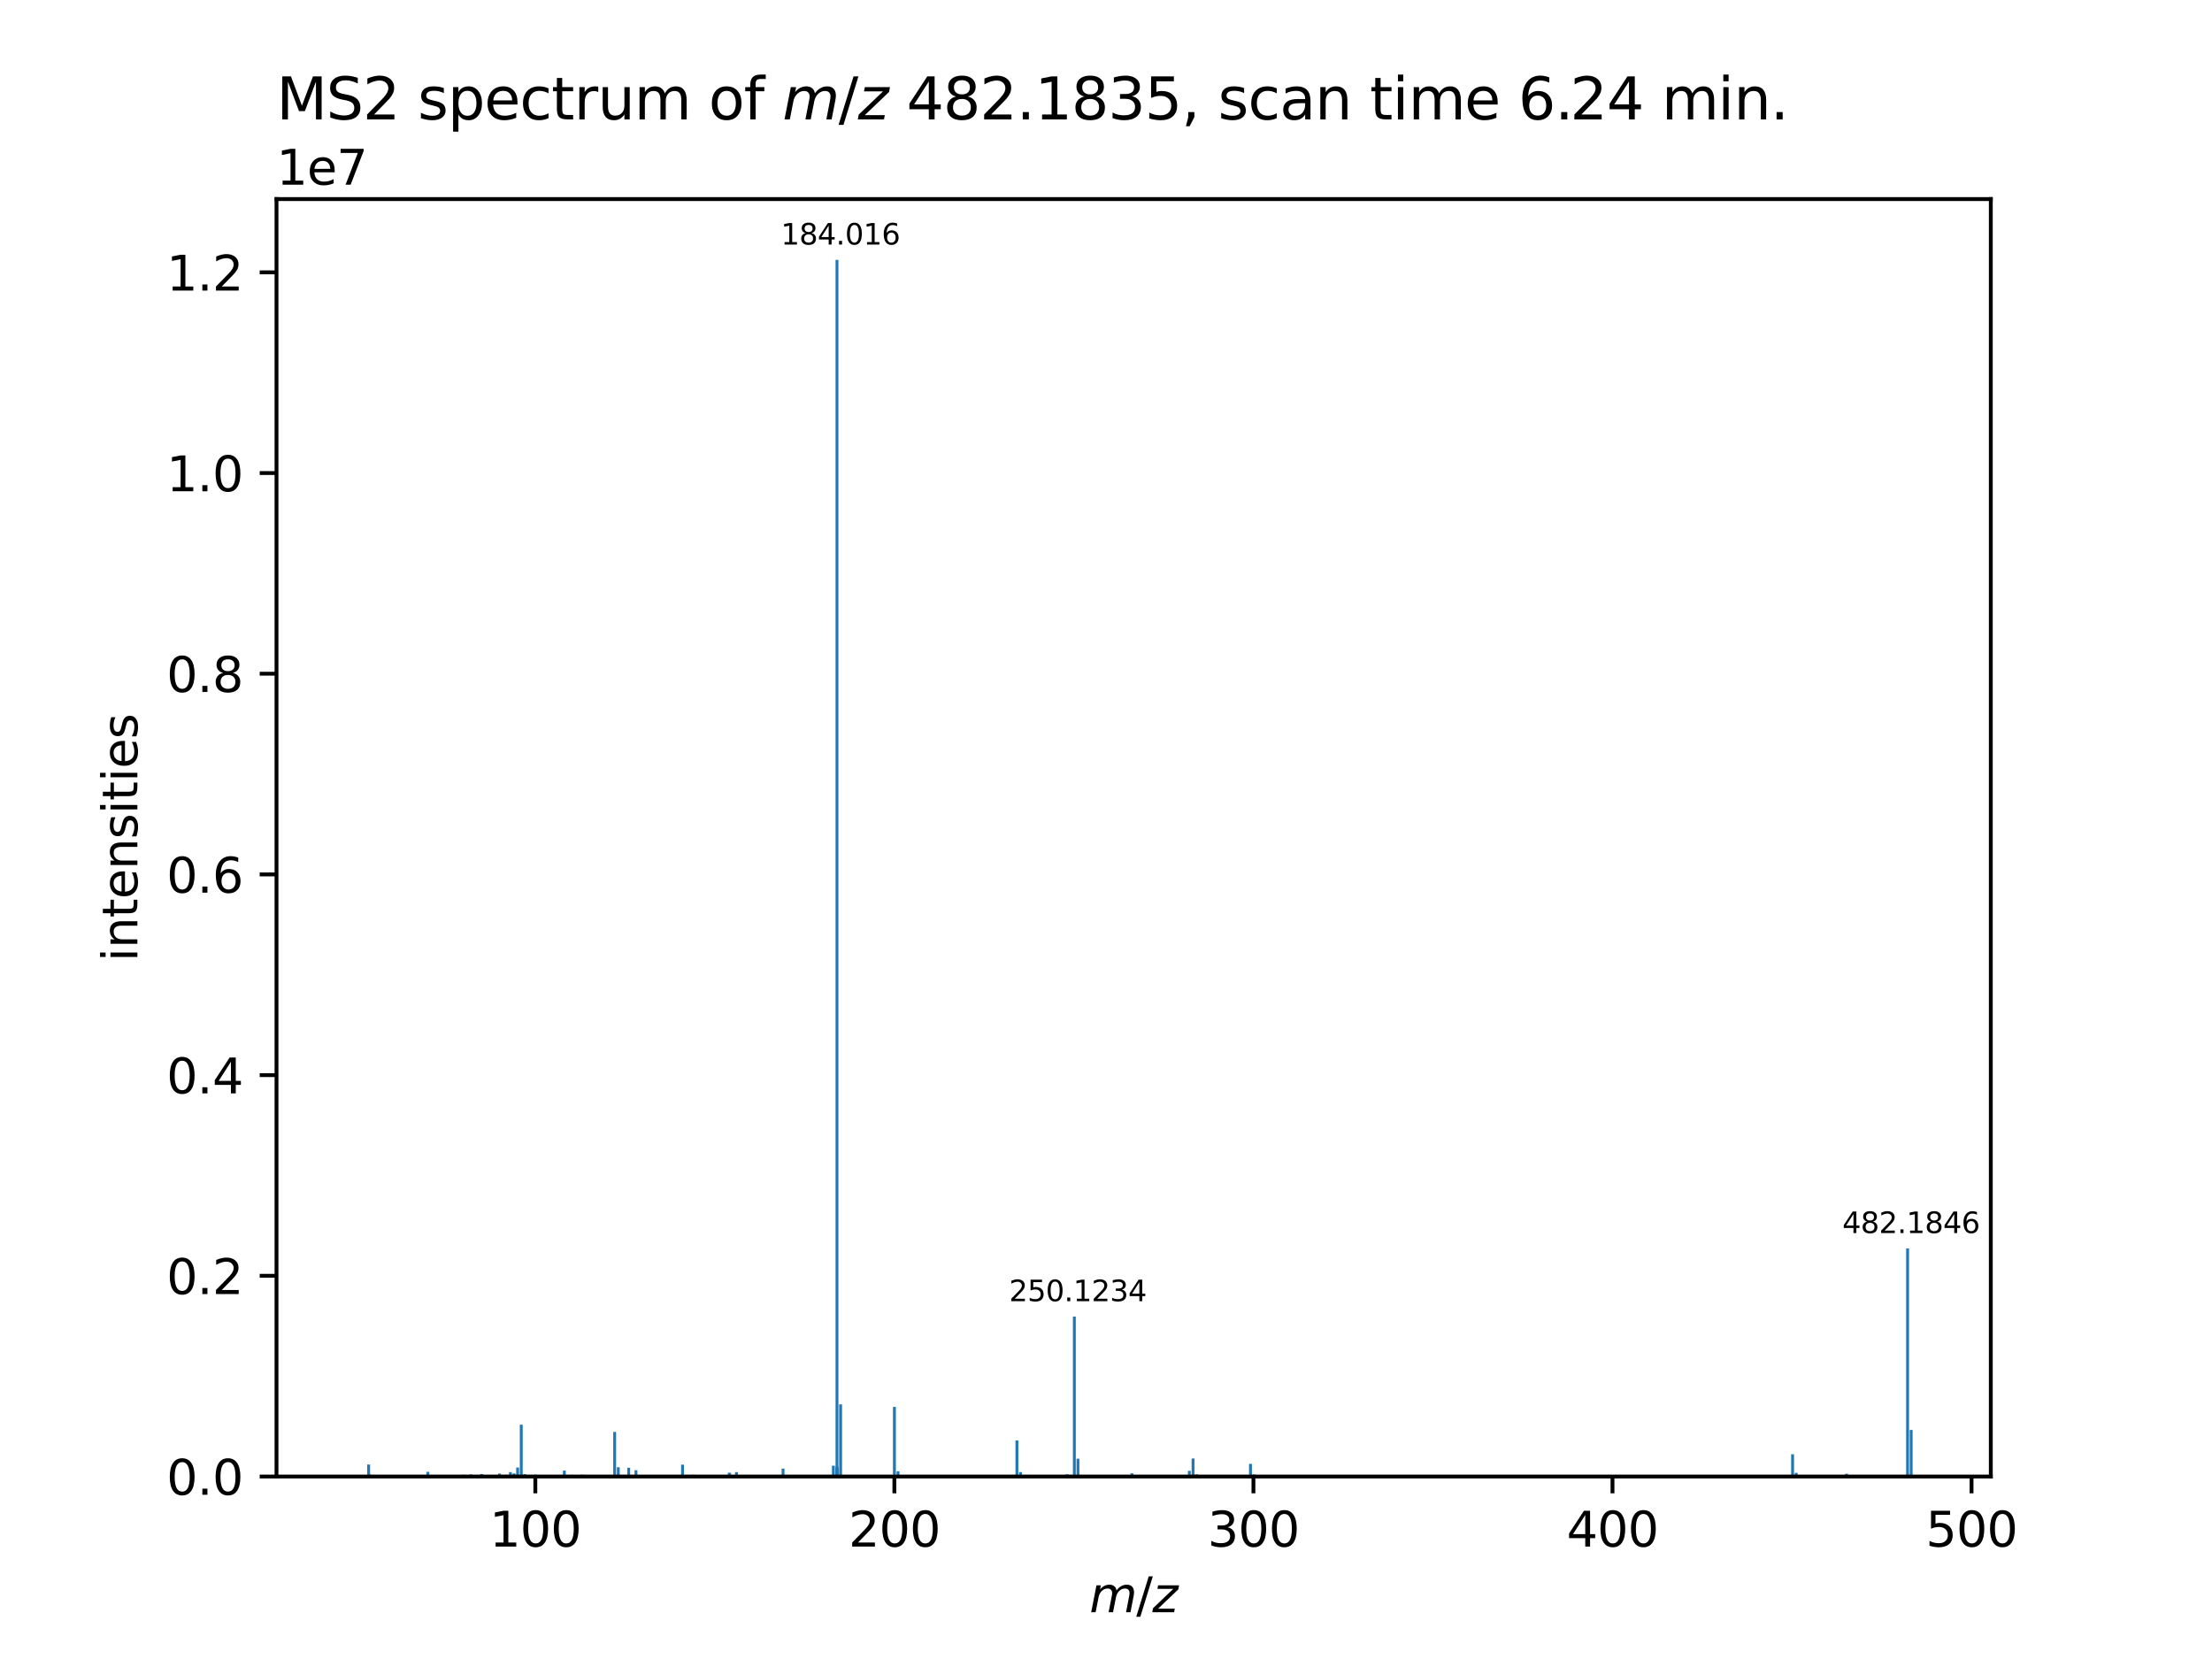 <?xml version="1.0" encoding="utf-8" standalone="no"?>
<!DOCTYPE svg PUBLIC "-//W3C//DTD SVG 1.1//EN"
  "http://www.w3.org/Graphics/SVG/1.1/DTD/svg11.dtd">
<svg xmlns:xlink="http://www.w3.org/1999/xlink" width="460.8pt" height="345.6pt" viewBox="0 0 460.8 345.6" xmlns="http://www.w3.org/2000/svg" version="1.1">
 <defs>
  <style type="text/css">*{stroke-linejoin: round; stroke-linecap: butt}</style>
 </defs>
 <g id="figure_1">
  <g id="patch_1">
   <path d="M 0 345.6 
L 460.8 345.6 
L 460.8 0 
L 0 0 
z
" style="fill: #ffffff"/>
  </g>
  <g id="axes_1">
   <g id="patch_2">
    <path d="M 57.6 307.584 
L 414.72 307.584 
L 414.72 41.472 
L 57.6 41.472 
z
" style="fill: #ffffff"/>
   </g>
   <g id="patch_3">
    <path d="M 73.833 307.584 
L 74.431 307.584 
L 74.431 307.396 
L 73.833 307.396 
z
" clip-path="url(#p5f72dbad45)" style="fill: #1f77b4"/>
   </g>
   <g id="patch_4">
    <path d="M 75.377 307.584 
L 75.975 307.584 
L 75.975 307.471 
L 75.377 307.471 
z
" clip-path="url(#p5f72dbad45)" style="fill: #1f77b4"/>
   </g>
   <g id="patch_5">
    <path d="M 76.492 307.584 
L 77.091 307.584 
L 77.091 307.403 
L 76.492 307.403 
z
" clip-path="url(#p5f72dbad45)" style="fill: #1f77b4"/>
   </g>
   <g id="patch_6">
    <path d="M 76.494 307.584 
L 77.093 307.584 
L 77.093 305.092 
L 76.494 305.092 
z
" clip-path="url(#p5f72dbad45)" style="fill: #1f77b4"/>
   </g>
   <g id="patch_7">
    <path d="M 76.578 307.584 
L 77.176 307.584 
L 77.176 307.071 
L 76.578 307.071 
z
" clip-path="url(#p5f72dbad45)" style="fill: #1f77b4"/>
   </g>
   <g id="patch_8">
    <path d="M 82.588 307.584 
L 83.187 307.584 
L 83.187 307.484 
L 82.588 307.484 
z
" clip-path="url(#p5f72dbad45)" style="fill: #1f77b4"/>
   </g>
   <g id="patch_9">
    <path d="M 84.576 307.584 
L 85.174 307.584 
L 85.174 307.482 
L 84.576 307.482 
z
" clip-path="url(#p5f72dbad45)" style="fill: #1f77b4"/>
   </g>
   <g id="patch_10">
    <path d="M 85.372 307.584 
L 85.97 307.584 
L 85.97 307.476 
L 85.372 307.476 
z
" clip-path="url(#p5f72dbad45)" style="fill: #1f77b4"/>
   </g>
   <g id="patch_11">
    <path d="M 86.577 307.584 
L 87.175 307.584 
L 87.175 307.441 
L 86.577 307.441 
z
" clip-path="url(#p5f72dbad45)" style="fill: #1f77b4"/>
   </g>
   <g id="patch_12">
    <path d="M 88.084 307.584 
L 88.683 307.584 
L 88.683 307.467 
L 88.084 307.467 
z
" clip-path="url(#p5f72dbad45)" style="fill: #1f77b4"/>
   </g>
   <g id="patch_13">
    <path d="M 88.829 307.584 
L 89.427 307.584 
L 89.427 306.611 
L 88.829 306.611 
z
" clip-path="url(#p5f72dbad45)" style="fill: #1f77b4"/>
   </g>
   <g id="patch_14">
    <path d="M 90.53 307.584 
L 91.129 307.584 
L 91.129 307.476 
L 90.53 307.476 
z
" clip-path="url(#p5f72dbad45)" style="fill: #1f77b4"/>
   </g>
   <g id="patch_15">
    <path d="M 91.391 307.584 
L 91.989 307.584 
L 91.989 307.476 
L 91.391 307.476 
z
" clip-path="url(#p5f72dbad45)" style="fill: #1f77b4"/>
   </g>
   <g id="patch_16">
    <path d="M 94.789 307.584 
L 95.388 307.584 
L 95.388 307.354 
L 94.789 307.354 
z
" clip-path="url(#p5f72dbad45)" style="fill: #1f77b4"/>
   </g>
   <g id="patch_17">
    <path d="M 96.297 307.584 
L 96.895 307.584 
L 96.895 307.219 
L 96.297 307.219 
z
" clip-path="url(#p5f72dbad45)" style="fill: #1f77b4"/>
   </g>
   <g id="patch_18">
    <path d="M 97.804 307.584 
L 98.403 307.584 
L 98.403 307.154 
L 97.804 307.154 
z
" clip-path="url(#p5f72dbad45)" style="fill: #1f77b4"/>
   </g>
   <g id="patch_19">
    <path d="M 100.048 307.584 
L 100.646 307.584 
L 100.646 307.065 
L 100.048 307.065 
z
" clip-path="url(#p5f72dbad45)" style="fill: #1f77b4"/>
   </g>
   <g id="patch_20">
    <path d="M 103.765 307.584 
L 104.363 307.584 
L 104.363 306.967 
L 103.765 306.967 
z
" clip-path="url(#p5f72dbad45)" style="fill: #1f77b4"/>
   </g>
   <g id="patch_21">
    <path d="M 105.272 307.584 
L 105.871 307.584 
L 105.871 307.235 
L 105.272 307.235 
z
" clip-path="url(#p5f72dbad45)" style="fill: #1f77b4"/>
   </g>
   <g id="patch_22">
    <path d="M 106.026 307.584 
L 106.624 307.584 
L 106.624 306.674 
L 106.026 306.674 
z
" clip-path="url(#p5f72dbad45)" style="fill: #1f77b4"/>
   </g>
   <g id="patch_23">
    <path d="M 106.776 307.584 
L 107.374 307.584 
L 107.374 307.478 
L 106.776 307.478 
z
" clip-path="url(#p5f72dbad45)" style="fill: #1f77b4"/>
   </g>
   <g id="patch_24">
    <path d="M 106.78 307.584 
L 107.378 307.584 
L 107.378 306.941 
L 106.78 306.941 
z
" clip-path="url(#p5f72dbad45)" style="fill: #1f77b4"/>
   </g>
   <g id="patch_25">
    <path d="M 107.53 307.584 
L 108.128 307.584 
L 108.128 307.419 
L 107.53 307.419 
z
" clip-path="url(#p5f72dbad45)" style="fill: #1f77b4"/>
   </g>
   <g id="patch_26">
    <path d="M 107.534 307.584 
L 108.132 307.584 
L 108.132 305.719 
L 107.534 305.719 
z
" clip-path="url(#p5f72dbad45)" style="fill: #1f77b4"/>
   </g>
   <g id="patch_27">
    <path d="M 108.288 307.584 
L 108.886 307.584 
L 108.886 296.79 
L 108.288 296.79 
z
" clip-path="url(#p5f72dbad45)" style="fill: #1f77b4"/>
   </g>
   <g id="patch_28">
    <path d="M 109.038 307.584 
L 109.636 307.584 
L 109.636 307.105 
L 109.038 307.105 
z
" clip-path="url(#p5f72dbad45)" style="fill: #1f77b4"/>
   </g>
   <g id="patch_29">
    <path d="M 111.276 307.584 
L 111.874 307.584 
L 111.874 307.207 
L 111.276 307.207 
z
" clip-path="url(#p5f72dbad45)" style="fill: #1f77b4"/>
   </g>
   <g id="patch_30">
    <path d="M 116.509 307.584 
L 117.108 307.584 
L 117.108 307.394 
L 116.509 307.394 
z
" clip-path="url(#p5f72dbad45)" style="fill: #1f77b4"/>
   </g>
   <g id="patch_31">
    <path d="M 117.236 307.584 
L 117.834 307.584 
L 117.834 307.4 
L 117.236 307.4 
z
" clip-path="url(#p5f72dbad45)" style="fill: #1f77b4"/>
   </g>
   <g id="patch_32">
    <path d="M 117.263 307.584 
L 117.862 307.584 
L 117.862 306.354 
L 117.263 306.354 
z
" clip-path="url(#p5f72dbad45)" style="fill: #1f77b4"/>
   </g>
   <g id="patch_33">
    <path d="M 118.771 307.584 
L 119.369 307.584 
L 119.369 307.243 
L 118.771 307.243 
z
" clip-path="url(#p5f72dbad45)" style="fill: #1f77b4"/>
   </g>
   <g id="patch_34">
    <path d="M 120.251 307.584 
L 120.849 307.584 
L 120.849 307.324 
L 120.251 307.324 
z
" clip-path="url(#p5f72dbad45)" style="fill: #1f77b4"/>
   </g>
   <g id="patch_35">
    <path d="M 120.945 307.584 
L 121.543 307.584 
L 121.543 307.207 
L 120.945 307.207 
z
" clip-path="url(#p5f72dbad45)" style="fill: #1f77b4"/>
   </g>
   <g id="patch_36">
    <path d="M 121.631 307.584 
L 122.23 307.584 
L 122.23 307.473 
L 121.631 307.473 
z
" clip-path="url(#p5f72dbad45)" style="fill: #1f77b4"/>
   </g>
   <g id="patch_37">
    <path d="M 126.211 307.584 
L 126.81 307.584 
L 126.81 307.34 
L 126.211 307.34 
z
" clip-path="url(#p5f72dbad45)" style="fill: #1f77b4"/>
   </g>
   <g id="patch_38">
    <path d="M 126.239 307.584 
L 126.837 307.584 
L 126.837 307.341 
L 126.239 307.341 
z
" clip-path="url(#p5f72dbad45)" style="fill: #1f77b4"/>
   </g>
   <g id="patch_39">
    <path d="M 127.746 307.584 
L 128.345 307.584 
L 128.345 298.297 
L 127.746 298.297 
z
" clip-path="url(#p5f72dbad45)" style="fill: #1f77b4"/>
   </g>
   <g id="patch_40">
    <path d="M 127.752 307.584 
L 128.35 307.584 
L 128.35 307.435 
L 127.752 307.435 
z
" clip-path="url(#p5f72dbad45)" style="fill: #1f77b4"/>
   </g>
   <g id="patch_41">
    <path d="M 127.753 307.584 
L 128.352 307.584 
L 128.352 307.434 
L 127.753 307.434 
z
" clip-path="url(#p5f72dbad45)" style="fill: #1f77b4"/>
   </g>
   <g id="patch_42">
    <path d="M 128.501 307.584 
L 129.099 307.584 
L 129.099 305.657 
L 128.501 305.657 
z
" clip-path="url(#p5f72dbad45)" style="fill: #1f77b4"/>
   </g>
   <g id="patch_43">
    <path d="M 130.674 307.584 
L 131.272 307.584 
L 131.272 305.761 
L 130.674 305.761 
z
" clip-path="url(#p5f72dbad45)" style="fill: #1f77b4"/>
   </g>
   <g id="patch_44">
    <path d="M 132.182 307.584 
L 132.78 307.584 
L 132.78 306.276 
L 132.182 306.276 
z
" clip-path="url(#p5f72dbad45)" style="fill: #1f77b4"/>
   </g>
   <g id="patch_45">
    <path d="M 132.242 307.584 
L 132.84 307.584 
L 132.84 307.172 
L 132.242 307.172 
z
" clip-path="url(#p5f72dbad45)" style="fill: #1f77b4"/>
   </g>
   <g id="patch_46">
    <path d="M 141.884 307.584 
L 142.482 307.584 
L 142.482 305.112 
L 141.884 305.112 
z
" clip-path="url(#p5f72dbad45)" style="fill: #1f77b4"/>
   </g>
   <g id="patch_47">
    <path d="M 144.145 307.584 
L 144.744 307.584 
L 144.744 307.228 
L 144.145 307.228 
z
" clip-path="url(#p5f72dbad45)" style="fill: #1f77b4"/>
   </g>
   <g id="patch_48">
    <path d="M 147.151 307.584 
L 147.75 307.584 
L 147.75 307.445 
L 147.151 307.445 
z
" clip-path="url(#p5f72dbad45)" style="fill: #1f77b4"/>
   </g>
   <g id="patch_49">
    <path d="M 151.613 307.584 
L 152.212 307.584 
L 152.212 306.805 
L 151.613 306.805 
z
" clip-path="url(#p5f72dbad45)" style="fill: #1f77b4"/>
   </g>
   <g id="patch_50">
    <path d="M 151.701 307.584 
L 152.299 307.584 
L 152.299 306.841 
L 151.701 306.841 
z
" clip-path="url(#p5f72dbad45)" style="fill: #1f77b4"/>
   </g>
   <g id="patch_51">
    <path d="M 152.137 307.584 
L 152.735 307.584 
L 152.735 307.468 
L 152.137 307.468 
z
" clip-path="url(#p5f72dbad45)" style="fill: #1f77b4"/>
   </g>
   <g id="patch_52">
    <path d="M 153.121 307.584 
L 153.719 307.584 
L 153.719 306.675 
L 153.121 306.675 
z
" clip-path="url(#p5f72dbad45)" style="fill: #1f77b4"/>
   </g>
   <g id="patch_53">
    <path d="M 161.316 307.584 
L 161.914 307.584 
L 161.914 307.332 
L 161.316 307.332 
z
" clip-path="url(#p5f72dbad45)" style="fill: #1f77b4"/>
   </g>
   <g id="patch_54">
    <path d="M 162.823 307.584 
L 163.422 307.584 
L 163.422 305.932 
L 162.823 305.932 
z
" clip-path="url(#p5f72dbad45)" style="fill: #1f77b4"/>
   </g>
   <g id="patch_55">
    <path d="M 162.878 307.584 
L 163.476 307.584 
L 163.476 307.431 
L 162.878 307.431 
z
" clip-path="url(#p5f72dbad45)" style="fill: #1f77b4"/>
   </g>
   <g id="patch_56">
    <path d="M 172.626 307.584 
L 173.225 307.584 
L 173.225 307.445 
L 172.626 307.445 
z
" clip-path="url(#p5f72dbad45)" style="fill: #1f77b4"/>
   </g>
   <g id="patch_57">
    <path d="M 173.307 307.584 
L 173.905 307.584 
L 173.905 305.33 
L 173.307 305.33 
z
" clip-path="url(#p5f72dbad45)" style="fill: #1f77b4"/>
   </g>
   <g id="patch_58">
    <path d="M 174.021 307.584 
L 174.62 307.584 
L 174.62 307.287 
L 174.021 307.287 
z
" clip-path="url(#p5f72dbad45)" style="fill: #1f77b4"/>
   </g>
   <g id="patch_59">
    <path d="M 174.028 307.584 
L 174.626 307.584 
L 174.626 307.033 
L 174.028 307.033 
z
" clip-path="url(#p5f72dbad45)" style="fill: #1f77b4"/>
   </g>
   <g id="patch_60">
    <path d="M 174.035 307.584 
L 174.633 307.584 
L 174.633 305.717 
L 174.035 305.717 
z
" clip-path="url(#p5f72dbad45)" style="fill: #1f77b4"/>
   </g>
   <g id="patch_61">
    <path d="M 174.04 307.584 
L 174.638 307.584 
L 174.638 306.888 
L 174.04 306.888 
z
" clip-path="url(#p5f72dbad45)" style="fill: #1f77b4"/>
   </g>
   <g id="patch_62">
    <path d="M 174.061 307.584 
L 174.659 307.584 
L 174.659 54.144 
L 174.061 54.144 
z
" clip-path="url(#p5f72dbad45)" style="fill: #1f77b4"/>
   </g>
   <g id="patch_63">
    <path d="M 174.081 307.584 
L 174.679 307.584 
L 174.679 305.503 
L 174.081 305.503 
z
" clip-path="url(#p5f72dbad45)" style="fill: #1f77b4"/>
   </g>
   <g id="patch_64">
    <path d="M 174.086 307.584 
L 174.684 307.584 
L 174.684 306.093 
L 174.086 306.093 
z
" clip-path="url(#p5f72dbad45)" style="fill: #1f77b4"/>
   </g>
   <g id="patch_65">
    <path d="M 174.093 307.584 
L 174.692 307.584 
L 174.692 307.031 
L 174.093 307.031 
z
" clip-path="url(#p5f72dbad45)" style="fill: #1f77b4"/>
   </g>
   <g id="patch_66">
    <path d="M 174.108 307.584 
L 174.707 307.584 
L 174.707 307.374 
L 174.108 307.374 
z
" clip-path="url(#p5f72dbad45)" style="fill: #1f77b4"/>
   </g>
   <g id="patch_67">
    <path d="M 174.811 307.584 
L 175.41 307.584 
L 175.41 292.555 
L 174.811 292.555 
z
" clip-path="url(#p5f72dbad45)" style="fill: #1f77b4"/>
   </g>
   <g id="patch_68">
    <path d="M 174.824 307.584 
L 175.422 307.584 
L 175.422 307.327 
L 174.824 307.327 
z
" clip-path="url(#p5f72dbad45)" style="fill: #1f77b4"/>
   </g>
   <g id="patch_69">
    <path d="M 176.295 307.584 
L 176.893 307.584 
L 176.893 307.296 
L 176.295 307.296 
z
" clip-path="url(#p5f72dbad45)" style="fill: #1f77b4"/>
   </g>
   <g id="patch_70">
    <path d="M 186.01 307.584 
L 186.608 307.584 
L 186.608 307.277 
L 186.01 307.277 
z
" clip-path="url(#p5f72dbad45)" style="fill: #1f77b4"/>
   </g>
   <g id="patch_71">
    <path d="M 186.024 307.584 
L 186.623 307.584 
L 186.623 293.085 
L 186.024 293.085 
z
" clip-path="url(#p5f72dbad45)" style="fill: #1f77b4"/>
   </g>
   <g id="patch_72">
    <path d="M 186.775 307.584 
L 187.373 307.584 
L 187.373 306.489 
L 186.775 306.489 
z
" clip-path="url(#p5f72dbad45)" style="fill: #1f77b4"/>
   </g>
   <g id="patch_73">
    <path d="M 211.544 307.584 
L 212.142 307.584 
L 212.142 300.072 
L 211.544 300.072 
z
" clip-path="url(#p5f72dbad45)" style="fill: #1f77b4"/>
   </g>
   <g id="patch_74">
    <path d="M 212.294 307.584 
L 212.893 307.584 
L 212.893 306.655 
L 212.294 306.655 
z
" clip-path="url(#p5f72dbad45)" style="fill: #1f77b4"/>
   </g>
   <g id="patch_75">
    <path d="M 222 307.584 
L 222.598 307.584 
L 222.598 307.111 
L 222 307.111 
z
" clip-path="url(#p5f72dbad45)" style="fill: #1f77b4"/>
   </g>
   <g id="patch_76">
    <path d="M 222.753 307.584 
L 223.352 307.584 
L 223.352 307.343 
L 222.753 307.343 
z
" clip-path="url(#p5f72dbad45)" style="fill: #1f77b4"/>
   </g>
   <g id="patch_77">
    <path d="M 223.508 307.584 
L 224.106 307.584 
L 224.106 274.264 
L 223.508 274.264 
z
" clip-path="url(#p5f72dbad45)" style="fill: #1f77b4"/>
   </g>
   <g id="patch_78">
    <path d="M 224.258 307.584 
L 224.857 307.584 
L 224.857 303.868 
L 224.258 303.868 
z
" clip-path="url(#p5f72dbad45)" style="fill: #1f77b4"/>
   </g>
   <g id="patch_79">
    <path d="M 224.278 307.584 
L 224.876 307.584 
L 224.876 307.407 
L 224.278 307.407 
z
" clip-path="url(#p5f72dbad45)" style="fill: #1f77b4"/>
   </g>
   <g id="patch_80">
    <path d="M 233.992 307.584 
L 234.59 307.584 
L 234.59 307.339 
L 233.992 307.339 
z
" clip-path="url(#p5f72dbad45)" style="fill: #1f77b4"/>
   </g>
   <g id="patch_81">
    <path d="M 235.472 307.584 
L 236.071 307.584 
L 236.071 307.41 
L 235.472 307.41 
z
" clip-path="url(#p5f72dbad45)" style="fill: #1f77b4"/>
   </g>
   <g id="patch_82">
    <path d="M 235.498 307.584 
L 236.097 307.584 
L 236.097 306.916 
L 235.498 306.916 
z
" clip-path="url(#p5f72dbad45)" style="fill: #1f77b4"/>
   </g>
   <g id="patch_83">
    <path d="M 236.249 307.584 
L 236.847 307.584 
L 236.847 307.385 
L 236.249 307.385 
z
" clip-path="url(#p5f72dbad45)" style="fill: #1f77b4"/>
   </g>
   <g id="patch_84">
    <path d="M 236.979 307.584 
L 237.578 307.584 
L 237.578 307.431 
L 236.979 307.431 
z
" clip-path="url(#p5f72dbad45)" style="fill: #1f77b4"/>
   </g>
   <g id="patch_85">
    <path d="M 245.382 307.584 
L 245.98 307.584 
L 245.98 307.453 
L 245.382 307.453 
z
" clip-path="url(#p5f72dbad45)" style="fill: #1f77b4"/>
   </g>
   <g id="patch_86">
    <path d="M 245.955 307.584 
L 246.553 307.584 
L 246.553 307.467 
L 245.955 307.467 
z
" clip-path="url(#p5f72dbad45)" style="fill: #1f77b4"/>
   </g>
   <g id="patch_87">
    <path d="M 247.463 307.584 
L 248.061 307.584 
L 248.061 306.403 
L 247.463 306.403 
z
" clip-path="url(#p5f72dbad45)" style="fill: #1f77b4"/>
   </g>
   <g id="patch_88">
    <path d="M 248.217 307.584 
L 248.815 307.584 
L 248.815 307.456 
L 248.217 307.456 
z
" clip-path="url(#p5f72dbad45)" style="fill: #1f77b4"/>
   </g>
   <g id="patch_89">
    <path d="M 248.234 307.584 
L 248.833 307.584 
L 248.833 303.837 
L 248.234 303.837 
z
" clip-path="url(#p5f72dbad45)" style="fill: #1f77b4"/>
   </g>
   <g id="patch_90">
    <path d="M 248.984 307.584 
L 249.583 307.584 
L 249.583 307.146 
L 248.984 307.146 
z
" clip-path="url(#p5f72dbad45)" style="fill: #1f77b4"/>
   </g>
   <g id="patch_91">
    <path d="M 258.644 307.584 
L 259.243 307.584 
L 259.243 307.385 
L 258.644 307.385 
z
" clip-path="url(#p5f72dbad45)" style="fill: #1f77b4"/>
   </g>
   <g id="patch_92">
    <path d="M 260.198 307.584 
L 260.796 307.584 
L 260.796 304.957 
L 260.198 304.957 
z
" clip-path="url(#p5f72dbad45)" style="fill: #1f77b4"/>
   </g>
   <g id="patch_93">
    <path d="M 260.948 307.584 
L 261.547 307.584 
L 261.547 307.168 
L 260.948 307.168 
z
" clip-path="url(#p5f72dbad45)" style="fill: #1f77b4"/>
   </g>
   <g id="patch_94">
    <path d="M 279.629 307.584 
L 280.228 307.584 
L 280.228 307.376 
L 279.629 307.376 
z
" clip-path="url(#p5f72dbad45)" style="fill: #1f77b4"/>
   </g>
   <g id="patch_95">
    <path d="M 373.129 307.584 
L 373.728 307.584 
L 373.728 302.949 
L 373.129 302.949 
z
" clip-path="url(#p5f72dbad45)" style="fill: #1f77b4"/>
   </g>
   <g id="patch_96">
    <path d="M 373.881 307.584 
L 374.48 307.584 
L 374.48 306.823 
L 373.881 306.823 
z
" clip-path="url(#p5f72dbad45)" style="fill: #1f77b4"/>
   </g>
   <g id="patch_97">
    <path d="M 384.367 307.584 
L 384.965 307.584 
L 384.965 307.001 
L 384.367 307.001 
z
" clip-path="url(#p5f72dbad45)" style="fill: #1f77b4"/>
   </g>
   <g id="patch_98">
    <path d="M 396.329 307.584 
L 396.928 307.584 
L 396.928 307.399 
L 396.329 307.399 
z
" clip-path="url(#p5f72dbad45)" style="fill: #1f77b4"/>
   </g>
   <g id="patch_99">
    <path d="M 397.084 307.584 
L 397.683 307.584 
L 397.683 260.068 
L 397.084 260.068 
z
" clip-path="url(#p5f72dbad45)" style="fill: #1f77b4"/>
   </g>
   <g id="patch_100">
    <path d="M 397.191 307.584 
L 397.789 307.584 
L 397.789 307.288 
L 397.191 307.288 
z
" clip-path="url(#p5f72dbad45)" style="fill: #1f77b4"/>
   </g>
   <g id="patch_101">
    <path d="M 397.779 307.584 
L 398.378 307.584 
L 398.378 307.385 
L 397.779 307.385 
z
" clip-path="url(#p5f72dbad45)" style="fill: #1f77b4"/>
   </g>
   <g id="patch_102">
    <path d="M 397.835 307.584 
L 398.433 307.584 
L 398.433 297.884 
L 397.835 297.884 
z
" clip-path="url(#p5f72dbad45)" style="fill: #1f77b4"/>
   </g>
   <g id="patch_103">
    <path d="M 397.889 307.584 
L 398.487 307.584 
L 398.487 307.311 
L 397.889 307.311 
z
" clip-path="url(#p5f72dbad45)" style="fill: #1f77b4"/>
   </g>
   <g id="matplotlib.axis_1">
    <g id="xtick_1">
     <g id="line2d_1">
      <defs>
       <path id="mabc4ecd111" d="M 0 0 
L 0 3.5 
" style="stroke: #000000; stroke-width: 0.8"/>
      </defs>
      <g>
       <use xlink:href="#mabc4ecd111" x="111.518" y="307.584" style="stroke: #000000; stroke-width: 0.8"/>
      </g>
     </g>
     <g id="text_1">
      <!-- 100 -->
      <g transform="translate(101.974 322.182) scale(0.1 -0.1)">
       <defs>
        <path id="DejaVuSans-31" d="M 794 531 
L 1825 531 
L 1825 4091 
L 703 3866 
L 703 4441 
L 1819 4666 
L 2450 4666 
L 2450 531 
L 3481 531 
L 3481 0 
L 794 0 
L 794 531 
z
" transform="scale(0.016)"/>
        <path id="DejaVuSans-30" d="M 2034 4250 
Q 1547 4250 1301 3770 
Q 1056 3291 1056 2328 
Q 1056 1369 1301 889 
Q 1547 409 2034 409 
Q 2525 409 2770 889 
Q 3016 1369 3016 2328 
Q 3016 3291 2770 3770 
Q 2525 4250 2034 4250 
z
M 2034 4750 
Q 2819 4750 3233 4129 
Q 3647 3509 3647 2328 
Q 3647 1150 3233 529 
Q 2819 -91 2034 -91 
Q 1250 -91 836 529 
Q 422 1150 422 2328 
Q 422 3509 836 4129 
Q 1250 4750 2034 4750 
z
" transform="scale(0.016)"/>
       </defs>
       <use xlink:href="#DejaVuSans-31"/>
       <use xlink:href="#DejaVuSans-30" x="63.623"/>
       <use xlink:href="#DejaVuSans-30" x="127.246"/>
      </g>
     </g>
    </g>
    <g id="xtick_2">
     <g id="line2d_2">
      <g>
       <use xlink:href="#mabc4ecd111" x="186.316" y="307.584" style="stroke: #000000; stroke-width: 0.8"/>
      </g>
     </g>
     <g id="text_2">
      <!-- 200 -->
      <g transform="translate(176.772 322.182) scale(0.1 -0.1)">
       <defs>
        <path id="DejaVuSans-32" d="M 1228 531 
L 3431 531 
L 3431 0 
L 469 0 
L 469 531 
Q 828 903 1448 1529 
Q 2069 2156 2228 2338 
Q 2531 2678 2651 2914 
Q 2772 3150 2772 3378 
Q 2772 3750 2511 3984 
Q 2250 4219 1831 4219 
Q 1534 4219 1204 4116 
Q 875 4013 500 3803 
L 500 4441 
Q 881 4594 1212 4672 
Q 1544 4750 1819 4750 
Q 2544 4750 2975 4387 
Q 3406 4025 3406 3419 
Q 3406 3131 3298 2873 
Q 3191 2616 2906 2266 
Q 2828 2175 2409 1742 
Q 1991 1309 1228 531 
z
" transform="scale(0.016)"/>
       </defs>
       <use xlink:href="#DejaVuSans-32"/>
       <use xlink:href="#DejaVuSans-30" x="63.623"/>
       <use xlink:href="#DejaVuSans-30" x="127.246"/>
      </g>
     </g>
    </g>
    <g id="xtick_3">
     <g id="line2d_3">
      <g>
       <use xlink:href="#mabc4ecd111" x="261.113" y="307.584" style="stroke: #000000; stroke-width: 0.8"/>
      </g>
     </g>
     <g id="text_3">
      <!-- 300 -->
      <g transform="translate(251.57 322.182) scale(0.1 -0.1)">
       <defs>
        <path id="DejaVuSans-33" d="M 2597 2516 
Q 3050 2419 3304 2112 
Q 3559 1806 3559 1356 
Q 3559 666 3084 287 
Q 2609 -91 1734 -91 
Q 1441 -91 1130 -33 
Q 819 25 488 141 
L 488 750 
Q 750 597 1062 519 
Q 1375 441 1716 441 
Q 2309 441 2620 675 
Q 2931 909 2931 1356 
Q 2931 1769 2642 2001 
Q 2353 2234 1838 2234 
L 1294 2234 
L 1294 2753 
L 1863 2753 
Q 2328 2753 2575 2939 
Q 2822 3125 2822 3475 
Q 2822 3834 2567 4026 
Q 2313 4219 1838 4219 
Q 1578 4219 1281 4162 
Q 984 4106 628 3988 
L 628 4550 
Q 988 4650 1302 4700 
Q 1616 4750 1894 4750 
Q 2613 4750 3031 4423 
Q 3450 4097 3450 3541 
Q 3450 3153 3228 2886 
Q 3006 2619 2597 2516 
z
" transform="scale(0.016)"/>
       </defs>
       <use xlink:href="#DejaVuSans-33"/>
       <use xlink:href="#DejaVuSans-30" x="63.623"/>
       <use xlink:href="#DejaVuSans-30" x="127.246"/>
      </g>
     </g>
    </g>
    <g id="xtick_4">
     <g id="line2d_4">
      <g>
       <use xlink:href="#mabc4ecd111" x="335.911" y="307.584" style="stroke: #000000; stroke-width: 0.8"/>
      </g>
     </g>
     <g id="text_4">
      <!-- 400 -->
      <g transform="translate(326.367 322.182) scale(0.1 -0.1)">
       <defs>
        <path id="DejaVuSans-34" d="M 2419 4116 
L 825 1625 
L 2419 1625 
L 2419 4116 
z
M 2253 4666 
L 3047 4666 
L 3047 1625 
L 3713 1625 
L 3713 1100 
L 3047 1100 
L 3047 0 
L 2419 0 
L 2419 1100 
L 313 1100 
L 313 1709 
L 2253 4666 
z
" transform="scale(0.016)"/>
       </defs>
       <use xlink:href="#DejaVuSans-34"/>
       <use xlink:href="#DejaVuSans-30" x="63.623"/>
       <use xlink:href="#DejaVuSans-30" x="127.246"/>
      </g>
     </g>
    </g>
    <g id="xtick_5">
     <g id="line2d_5">
      <g>
       <use xlink:href="#mabc4ecd111" x="410.709" y="307.584" style="stroke: #000000; stroke-width: 0.8"/>
      </g>
     </g>
     <g id="text_5">
      <!-- 500 -->
      <g transform="translate(401.165 322.182) scale(0.1 -0.1)">
       <defs>
        <path id="DejaVuSans-35" d="M 691 4666 
L 3169 4666 
L 3169 4134 
L 1269 4134 
L 1269 2991 
Q 1406 3038 1543 3061 
Q 1681 3084 1819 3084 
Q 2600 3084 3056 2656 
Q 3513 2228 3513 1497 
Q 3513 744 3044 326 
Q 2575 -91 1722 -91 
Q 1428 -91 1123 -41 
Q 819 9 494 109 
L 494 744 
Q 775 591 1075 516 
Q 1375 441 1709 441 
Q 2250 441 2565 725 
Q 2881 1009 2881 1497 
Q 2881 1984 2565 2268 
Q 2250 2553 1709 2553 
Q 1456 2553 1204 2497 
Q 953 2441 691 2322 
L 691 4666 
z
" transform="scale(0.016)"/>
       </defs>
       <use xlink:href="#DejaVuSans-35"/>
       <use xlink:href="#DejaVuSans-30" x="63.623"/>
       <use xlink:href="#DejaVuSans-30" x="127.246"/>
      </g>
     </g>
    </g>
    <g id="text_6">
     <!-- ${m/z}$ -->
     <g transform="translate(226.96 335.861) scale(0.1 -0.1)">
      <defs>
       <path id="DejaVuSans-Oblique-6d" d="M 5747 2113 
L 5338 0 
L 4763 0 
L 5166 2094 
Q 5191 2228 5203 2325 
Q 5216 2422 5216 2491 
Q 5216 2772 5059 2928 
Q 4903 3084 4622 3084 
Q 4203 3084 3875 2770 
Q 3547 2456 3450 1953 
L 3066 0 
L 2491 0 
L 2900 2094 
Q 2925 2209 2937 2307 
Q 2950 2406 2950 2484 
Q 2950 2769 2794 2926 
Q 2638 3084 2363 3084 
Q 1938 3084 1609 2770 
Q 1281 2456 1184 1953 
L 800 0 
L 225 0 
L 909 3500 
L 1484 3500 
L 1375 2956 
Q 1609 3263 1923 3423 
Q 2238 3584 2597 3584 
Q 2978 3584 3223 3384 
Q 3469 3184 3519 2828 
Q 3781 3197 4126 3390 
Q 4472 3584 4856 3584 
Q 5306 3584 5551 3325 
Q 5797 3066 5797 2591 
Q 5797 2488 5784 2364 
Q 5772 2241 5747 2113 
z
" transform="scale(0.016)"/>
       <path id="DejaVuSans-2f" d="M 1625 4666 
L 2156 4666 
L 531 -594 
L 0 -594 
L 1625 4666 
z
" transform="scale(0.016)"/>
       <path id="DejaVuSans-Oblique-7a" d="M 744 3500 
L 3475 3500 
L 3372 2975 
L 738 459 
L 2913 459 
L 2822 0 
L -19 0 
L 84 525 
L 2719 3041 
L 653 3041 
L 744 3500 
z
" transform="scale(0.016)"/>
      </defs>
      <use xlink:href="#DejaVuSans-Oblique-6d" transform="translate(0 0.094)"/>
      <use xlink:href="#DejaVuSans-2f" transform="translate(97.412 0.094)"/>
      <use xlink:href="#DejaVuSans-Oblique-7a" transform="translate(131.104 0.094)"/>
     </g>
    </g>
   </g>
   <g id="matplotlib.axis_2">
    <g id="ytick_1">
     <g id="line2d_6">
      <defs>
       <path id="me771fe464c" d="M 0 0 
L -3.5 0 
" style="stroke: #000000; stroke-width: 0.8"/>
      </defs>
      <g>
       <use xlink:href="#me771fe464c" x="57.6" y="307.584" style="stroke: #000000; stroke-width: 0.8"/>
      </g>
     </g>
     <g id="text_7">
      <!-- 0.0 -->
      <g transform="translate(34.697 311.383) scale(0.1 -0.1)">
       <defs>
        <path id="DejaVuSans-2e" d="M 684 794 
L 1344 794 
L 1344 0 
L 684 0 
L 684 794 
z
" transform="scale(0.016)"/>
       </defs>
       <use xlink:href="#DejaVuSans-30"/>
       <use xlink:href="#DejaVuSans-2e" x="63.623"/>
       <use xlink:href="#DejaVuSans-30" x="95.41"/>
      </g>
     </g>
    </g>
    <g id="ytick_2">
     <g id="line2d_7">
      <g>
       <use xlink:href="#me771fe464c" x="57.6" y="265.775" style="stroke: #000000; stroke-width: 0.8"/>
      </g>
     </g>
     <g id="text_8">
      <!-- 0.2 -->
      <g transform="translate(34.697 269.575) scale(0.1 -0.1)">
       <use xlink:href="#DejaVuSans-30"/>
       <use xlink:href="#DejaVuSans-2e" x="63.623"/>
       <use xlink:href="#DejaVuSans-32" x="95.41"/>
      </g>
     </g>
    </g>
    <g id="ytick_3">
     <g id="line2d_8">
      <g>
       <use xlink:href="#me771fe464c" x="57.6" y="223.967" style="stroke: #000000; stroke-width: 0.8"/>
      </g>
     </g>
     <g id="text_9">
      <!-- 0.4 -->
      <g transform="translate(34.697 227.766) scale(0.1 -0.1)">
       <use xlink:href="#DejaVuSans-30"/>
       <use xlink:href="#DejaVuSans-2e" x="63.623"/>
       <use xlink:href="#DejaVuSans-34" x="95.41"/>
      </g>
     </g>
    </g>
    <g id="ytick_4">
     <g id="line2d_9">
      <g>
       <use xlink:href="#me771fe464c" x="57.6" y="182.158" style="stroke: #000000; stroke-width: 0.8"/>
      </g>
     </g>
     <g id="text_10">
      <!-- 0.6 -->
      <g transform="translate(34.697 185.958) scale(0.1 -0.1)">
       <defs>
        <path id="DejaVuSans-36" d="M 2113 2584 
Q 1688 2584 1439 2293 
Q 1191 2003 1191 1497 
Q 1191 994 1439 701 
Q 1688 409 2113 409 
Q 2538 409 2786 701 
Q 3034 994 3034 1497 
Q 3034 2003 2786 2293 
Q 2538 2584 2113 2584 
z
M 3366 4563 
L 3366 3988 
Q 3128 4100 2886 4159 
Q 2644 4219 2406 4219 
Q 1781 4219 1451 3797 
Q 1122 3375 1075 2522 
Q 1259 2794 1537 2939 
Q 1816 3084 2150 3084 
Q 2853 3084 3261 2657 
Q 3669 2231 3669 1497 
Q 3669 778 3244 343 
Q 2819 -91 2113 -91 
Q 1303 -91 875 529 
Q 447 1150 447 2328 
Q 447 3434 972 4092 
Q 1497 4750 2381 4750 
Q 2619 4750 2861 4703 
Q 3103 4656 3366 4563 
z
" transform="scale(0.016)"/>
       </defs>
       <use xlink:href="#DejaVuSans-30"/>
       <use xlink:href="#DejaVuSans-2e" x="63.623"/>
       <use xlink:href="#DejaVuSans-36" x="95.41"/>
      </g>
     </g>
    </g>
    <g id="ytick_5">
     <g id="line2d_10">
      <g>
       <use xlink:href="#me771fe464c" x="57.6" y="140.35" style="stroke: #000000; stroke-width: 0.8"/>
      </g>
     </g>
     <g id="text_11">
      <!-- 0.8 -->
      <g transform="translate(34.697 144.149) scale(0.1 -0.1)">
       <defs>
        <path id="DejaVuSans-38" d="M 2034 2216 
Q 1584 2216 1326 1975 
Q 1069 1734 1069 1313 
Q 1069 891 1326 650 
Q 1584 409 2034 409 
Q 2484 409 2743 651 
Q 3003 894 3003 1313 
Q 3003 1734 2745 1975 
Q 2488 2216 2034 2216 
z
M 1403 2484 
Q 997 2584 770 2862 
Q 544 3141 544 3541 
Q 544 4100 942 4425 
Q 1341 4750 2034 4750 
Q 2731 4750 3128 4425 
Q 3525 4100 3525 3541 
Q 3525 3141 3298 2862 
Q 3072 2584 2669 2484 
Q 3125 2378 3379 2068 
Q 3634 1759 3634 1313 
Q 3634 634 3220 271 
Q 2806 -91 2034 -91 
Q 1263 -91 848 271 
Q 434 634 434 1313 
Q 434 1759 690 2068 
Q 947 2378 1403 2484 
z
M 1172 3481 
Q 1172 3119 1398 2916 
Q 1625 2713 2034 2713 
Q 2441 2713 2670 2916 
Q 2900 3119 2900 3481 
Q 2900 3844 2670 4047 
Q 2441 4250 2034 4250 
Q 1625 4250 1398 4047 
Q 1172 3844 1172 3481 
z
" transform="scale(0.016)"/>
       </defs>
       <use xlink:href="#DejaVuSans-30"/>
       <use xlink:href="#DejaVuSans-2e" x="63.623"/>
       <use xlink:href="#DejaVuSans-38" x="95.41"/>
      </g>
     </g>
    </g>
    <g id="ytick_6">
     <g id="line2d_11">
      <g>
       <use xlink:href="#me771fe464c" x="57.6" y="98.541" style="stroke: #000000; stroke-width: 0.8"/>
      </g>
     </g>
     <g id="text_12">
      <!-- 1.0 -->
      <g transform="translate(34.697 102.34) scale(0.1 -0.1)">
       <use xlink:href="#DejaVuSans-31"/>
       <use xlink:href="#DejaVuSans-2e" x="63.623"/>
       <use xlink:href="#DejaVuSans-30" x="95.41"/>
      </g>
     </g>
    </g>
    <g id="ytick_7">
     <g id="line2d_12">
      <g>
       <use xlink:href="#me771fe464c" x="57.6" y="56.733" style="stroke: #000000; stroke-width: 0.8"/>
      </g>
     </g>
     <g id="text_13">
      <!-- 1.2 -->
      <g transform="translate(34.697 60.532) scale(0.1 -0.1)">
       <use xlink:href="#DejaVuSans-31"/>
       <use xlink:href="#DejaVuSans-2e" x="63.623"/>
       <use xlink:href="#DejaVuSans-32" x="95.41"/>
      </g>
     </g>
    </g>
    <g id="text_14">
     <!-- intensities -->
     <g transform="translate(28.617 200.315) rotate(-90) scale(0.1 -0.1)">
      <defs>
       <path id="DejaVuSans-69" d="M 603 3500 
L 1178 3500 
L 1178 0 
L 603 0 
L 603 3500 
z
M 603 4863 
L 1178 4863 
L 1178 4134 
L 603 4134 
L 603 4863 
z
" transform="scale(0.016)"/>
       <path id="DejaVuSans-6e" d="M 3513 2113 
L 3513 0 
L 2938 0 
L 2938 2094 
Q 2938 2591 2744 2837 
Q 2550 3084 2163 3084 
Q 1697 3084 1428 2787 
Q 1159 2491 1159 1978 
L 1159 0 
L 581 0 
L 581 3500 
L 1159 3500 
L 1159 2956 
Q 1366 3272 1645 3428 
Q 1925 3584 2291 3584 
Q 2894 3584 3203 3211 
Q 3513 2838 3513 2113 
z
" transform="scale(0.016)"/>
       <path id="DejaVuSans-74" d="M 1172 4494 
L 1172 3500 
L 2356 3500 
L 2356 3053 
L 1172 3053 
L 1172 1153 
Q 1172 725 1289 603 
Q 1406 481 1766 481 
L 2356 481 
L 2356 0 
L 1766 0 
Q 1100 0 847 248 
Q 594 497 594 1153 
L 594 3053 
L 172 3053 
L 172 3500 
L 594 3500 
L 594 4494 
L 1172 4494 
z
" transform="scale(0.016)"/>
       <path id="DejaVuSans-65" d="M 3597 1894 
L 3597 1613 
L 953 1613 
Q 991 1019 1311 708 
Q 1631 397 2203 397 
Q 2534 397 2845 478 
Q 3156 559 3463 722 
L 3463 178 
Q 3153 47 2828 -22 
Q 2503 -91 2169 -91 
Q 1331 -91 842 396 
Q 353 884 353 1716 
Q 353 2575 817 3079 
Q 1281 3584 2069 3584 
Q 2775 3584 3186 3129 
Q 3597 2675 3597 1894 
z
M 3022 2063 
Q 3016 2534 2758 2815 
Q 2500 3097 2075 3097 
Q 1594 3097 1305 2825 
Q 1016 2553 972 2059 
L 3022 2063 
z
" transform="scale(0.016)"/>
       <path id="DejaVuSans-73" d="M 2834 3397 
L 2834 2853 
Q 2591 2978 2328 3040 
Q 2066 3103 1784 3103 
Q 1356 3103 1142 2972 
Q 928 2841 928 2578 
Q 928 2378 1081 2264 
Q 1234 2150 1697 2047 
L 1894 2003 
Q 2506 1872 2764 1633 
Q 3022 1394 3022 966 
Q 3022 478 2636 193 
Q 2250 -91 1575 -91 
Q 1294 -91 989 -36 
Q 684 19 347 128 
L 347 722 
Q 666 556 975 473 
Q 1284 391 1588 391 
Q 1994 391 2212 530 
Q 2431 669 2431 922 
Q 2431 1156 2273 1281 
Q 2116 1406 1581 1522 
L 1381 1569 
Q 847 1681 609 1914 
Q 372 2147 372 2553 
Q 372 3047 722 3315 
Q 1072 3584 1716 3584 
Q 2034 3584 2315 3537 
Q 2597 3491 2834 3397 
z
" transform="scale(0.016)"/>
      </defs>
      <use xlink:href="#DejaVuSans-69"/>
      <use xlink:href="#DejaVuSans-6e" x="27.783"/>
      <use xlink:href="#DejaVuSans-74" x="91.162"/>
      <use xlink:href="#DejaVuSans-65" x="130.371"/>
      <use xlink:href="#DejaVuSans-6e" x="191.895"/>
      <use xlink:href="#DejaVuSans-73" x="255.273"/>
      <use xlink:href="#DejaVuSans-69" x="307.373"/>
      <use xlink:href="#DejaVuSans-74" x="335.156"/>
      <use xlink:href="#DejaVuSans-69" x="374.365"/>
      <use xlink:href="#DejaVuSans-65" x="402.148"/>
      <use xlink:href="#DejaVuSans-73" x="463.672"/>
     </g>
    </g>
    <g id="text_15">
     <!-- 1e7 -->
     <g transform="translate(57.6 38.472) scale(0.1 -0.1)">
      <defs>
       <path id="DejaVuSans-37" d="M 525 4666 
L 3525 4666 
L 3525 4397 
L 1831 0 
L 1172 0 
L 2766 4134 
L 525 4134 
L 525 4666 
z
" transform="scale(0.016)"/>
      </defs>
      <use xlink:href="#DejaVuSans-31"/>
      <use xlink:href="#DejaVuSans-65" x="63.623"/>
      <use xlink:href="#DejaVuSans-37" x="125.146"/>
     </g>
    </g>
   </g>
   <g id="patch_104">
    <path d="M 57.6 307.584 
L 57.6 41.472 
" style="fill: none; stroke: #000000; stroke-width: 0.8; stroke-linejoin: miter; stroke-linecap: square"/>
   </g>
   <g id="patch_105">
    <path d="M 414.72 307.584 
L 414.72 41.472 
" style="fill: none; stroke: #000000; stroke-width: 0.8; stroke-linejoin: miter; stroke-linecap: square"/>
   </g>
   <g id="patch_106">
    <path d="M 57.6 307.584 
L 414.72 307.584 
" style="fill: none; stroke: #000000; stroke-width: 0.8; stroke-linejoin: miter; stroke-linecap: square"/>
   </g>
   <g id="patch_107">
    <path d="M 57.6 41.472 
L 414.72 41.472 
" style="fill: none; stroke: #000000; stroke-width: 0.8; stroke-linejoin: miter; stroke-linecap: square"/>
   </g>
   <g id="text_16">
    <!-- 184.016 -->
    <g transform="translate(162.674 50.94) scale(0.06 -0.06)">
     <use xlink:href="#DejaVuSans-31"/>
     <use xlink:href="#DejaVuSans-38" x="63.623"/>
     <use xlink:href="#DejaVuSans-34" x="127.246"/>
     <use xlink:href="#DejaVuSans-2e" x="190.869"/>
     <use xlink:href="#DejaVuSans-30" x="222.656"/>
     <use xlink:href="#DejaVuSans-31" x="286.279"/>
     <use xlink:href="#DejaVuSans-36" x="349.902"/>
    </g>
   </g>
   <g id="text_17">
    <!-- 250.1234 -->
    <g transform="translate(210.212 271.06) scale(0.06 -0.06)">
     <use xlink:href="#DejaVuSans-32"/>
     <use xlink:href="#DejaVuSans-35" x="63.623"/>
     <use xlink:href="#DejaVuSans-30" x="127.246"/>
     <use xlink:href="#DejaVuSans-2e" x="190.869"/>
     <use xlink:href="#DejaVuSans-31" x="222.656"/>
     <use xlink:href="#DejaVuSans-32" x="286.279"/>
     <use xlink:href="#DejaVuSans-33" x="349.902"/>
     <use xlink:href="#DejaVuSans-34" x="413.525"/>
    </g>
   </g>
   <g id="text_18">
    <!-- 482.1846 -->
    <g transform="translate(383.789 256.864) scale(0.06 -0.06)">
     <use xlink:href="#DejaVuSans-34"/>
     <use xlink:href="#DejaVuSans-38" x="63.623"/>
     <use xlink:href="#DejaVuSans-32" x="127.246"/>
     <use xlink:href="#DejaVuSans-2e" x="190.869"/>
     <use xlink:href="#DejaVuSans-31" x="222.656"/>
     <use xlink:href="#DejaVuSans-38" x="286.279"/>
     <use xlink:href="#DejaVuSans-34" x="349.902"/>
     <use xlink:href="#DejaVuSans-36" x="413.525"/>
    </g>
   </g>
   <g id="text_19">
    <!-- MS2 spectrum of ${m/z}$ 482.1835, scan time 6.24 min. -->
    <g transform="translate(57.6 24.874) scale(0.12 -0.12)">
     <defs>
      <path id="DejaVuSans-4d" d="M 628 4666 
L 1569 4666 
L 2759 1491 
L 3956 4666 
L 4897 4666 
L 4897 0 
L 4281 0 
L 4281 4097 
L 3078 897 
L 2444 897 
L 1241 4097 
L 1241 0 
L 628 0 
L 628 4666 
z
" transform="scale(0.016)"/>
      <path id="DejaVuSans-53" d="M 3425 4513 
L 3425 3897 
Q 3066 4069 2747 4153 
Q 2428 4238 2131 4238 
Q 1616 4238 1336 4038 
Q 1056 3838 1056 3469 
Q 1056 3159 1242 3001 
Q 1428 2844 1947 2747 
L 2328 2669 
Q 3034 2534 3370 2195 
Q 3706 1856 3706 1288 
Q 3706 609 3251 259 
Q 2797 -91 1919 -91 
Q 1588 -91 1214 -16 
Q 841 59 441 206 
L 441 856 
Q 825 641 1194 531 
Q 1563 422 1919 422 
Q 2459 422 2753 634 
Q 3047 847 3047 1241 
Q 3047 1584 2836 1778 
Q 2625 1972 2144 2069 
L 1759 2144 
Q 1053 2284 737 2584 
Q 422 2884 422 3419 
Q 422 4038 858 4394 
Q 1294 4750 2059 4750 
Q 2388 4750 2728 4690 
Q 3069 4631 3425 4513 
z
" transform="scale(0.016)"/>
      <path id="DejaVuSans-20" transform="scale(0.016)"/>
      <path id="DejaVuSans-70" d="M 1159 525 
L 1159 -1331 
L 581 -1331 
L 581 3500 
L 1159 3500 
L 1159 2969 
Q 1341 3281 1617 3432 
Q 1894 3584 2278 3584 
Q 2916 3584 3314 3078 
Q 3713 2572 3713 1747 
Q 3713 922 3314 415 
Q 2916 -91 2278 -91 
Q 1894 -91 1617 61 
Q 1341 213 1159 525 
z
M 3116 1747 
Q 3116 2381 2855 2742 
Q 2594 3103 2138 3103 
Q 1681 3103 1420 2742 
Q 1159 2381 1159 1747 
Q 1159 1113 1420 752 
Q 1681 391 2138 391 
Q 2594 391 2855 752 
Q 3116 1113 3116 1747 
z
" transform="scale(0.016)"/>
      <path id="DejaVuSans-63" d="M 3122 3366 
L 3122 2828 
Q 2878 2963 2633 3030 
Q 2388 3097 2138 3097 
Q 1578 3097 1268 2742 
Q 959 2388 959 1747 
Q 959 1106 1268 751 
Q 1578 397 2138 397 
Q 2388 397 2633 464 
Q 2878 531 3122 666 
L 3122 134 
Q 2881 22 2623 -34 
Q 2366 -91 2075 -91 
Q 1284 -91 818 406 
Q 353 903 353 1747 
Q 353 2603 823 3093 
Q 1294 3584 2113 3584 
Q 2378 3584 2631 3529 
Q 2884 3475 3122 3366 
z
" transform="scale(0.016)"/>
      <path id="DejaVuSans-72" d="M 2631 2963 
Q 2534 3019 2420 3045 
Q 2306 3072 2169 3072 
Q 1681 3072 1420 2755 
Q 1159 2438 1159 1844 
L 1159 0 
L 581 0 
L 581 3500 
L 1159 3500 
L 1159 2956 
Q 1341 3275 1631 3429 
Q 1922 3584 2338 3584 
Q 2397 3584 2469 3576 
Q 2541 3569 2628 3553 
L 2631 2963 
z
" transform="scale(0.016)"/>
      <path id="DejaVuSans-75" d="M 544 1381 
L 544 3500 
L 1119 3500 
L 1119 1403 
Q 1119 906 1312 657 
Q 1506 409 1894 409 
Q 2359 409 2629 706 
Q 2900 1003 2900 1516 
L 2900 3500 
L 3475 3500 
L 3475 0 
L 2900 0 
L 2900 538 
Q 2691 219 2414 64 
Q 2138 -91 1772 -91 
Q 1169 -91 856 284 
Q 544 659 544 1381 
z
M 1991 3584 
L 1991 3584 
z
" transform="scale(0.016)"/>
      <path id="DejaVuSans-6d" d="M 3328 2828 
Q 3544 3216 3844 3400 
Q 4144 3584 4550 3584 
Q 5097 3584 5394 3201 
Q 5691 2819 5691 2113 
L 5691 0 
L 5113 0 
L 5113 2094 
Q 5113 2597 4934 2840 
Q 4756 3084 4391 3084 
Q 3944 3084 3684 2787 
Q 3425 2491 3425 1978 
L 3425 0 
L 2847 0 
L 2847 2094 
Q 2847 2600 2669 2842 
Q 2491 3084 2119 3084 
Q 1678 3084 1418 2786 
Q 1159 2488 1159 1978 
L 1159 0 
L 581 0 
L 581 3500 
L 1159 3500 
L 1159 2956 
Q 1356 3278 1631 3431 
Q 1906 3584 2284 3584 
Q 2666 3584 2933 3390 
Q 3200 3197 3328 2828 
z
" transform="scale(0.016)"/>
      <path id="DejaVuSans-6f" d="M 1959 3097 
Q 1497 3097 1228 2736 
Q 959 2375 959 1747 
Q 959 1119 1226 758 
Q 1494 397 1959 397 
Q 2419 397 2687 759 
Q 2956 1122 2956 1747 
Q 2956 2369 2687 2733 
Q 2419 3097 1959 3097 
z
M 1959 3584 
Q 2709 3584 3137 3096 
Q 3566 2609 3566 1747 
Q 3566 888 3137 398 
Q 2709 -91 1959 -91 
Q 1206 -91 779 398 
Q 353 888 353 1747 
Q 353 2609 779 3096 
Q 1206 3584 1959 3584 
z
" transform="scale(0.016)"/>
      <path id="DejaVuSans-66" d="M 2375 4863 
L 2375 4384 
L 1825 4384 
Q 1516 4384 1395 4259 
Q 1275 4134 1275 3809 
L 1275 3500 
L 2222 3500 
L 2222 3053 
L 1275 3053 
L 1275 0 
L 697 0 
L 697 3053 
L 147 3053 
L 147 3500 
L 697 3500 
L 697 3744 
Q 697 4328 969 4595 
Q 1241 4863 1831 4863 
L 2375 4863 
z
" transform="scale(0.016)"/>
      <path id="DejaVuSans-2c" d="M 750 794 
L 1409 794 
L 1409 256 
L 897 -744 
L 494 -744 
L 750 256 
L 750 794 
z
" transform="scale(0.016)"/>
      <path id="DejaVuSans-61" d="M 2194 1759 
Q 1497 1759 1228 1600 
Q 959 1441 959 1056 
Q 959 750 1161 570 
Q 1363 391 1709 391 
Q 2188 391 2477 730 
Q 2766 1069 2766 1631 
L 2766 1759 
L 2194 1759 
z
M 3341 1997 
L 3341 0 
L 2766 0 
L 2766 531 
Q 2569 213 2275 61 
Q 1981 -91 1556 -91 
Q 1019 -91 701 211 
Q 384 513 384 1019 
Q 384 1609 779 1909 
Q 1175 2209 1959 2209 
L 2766 2209 
L 2766 2266 
Q 2766 2663 2505 2880 
Q 2244 3097 1772 3097 
Q 1472 3097 1187 3025 
Q 903 2953 641 2809 
L 641 3341 
Q 956 3463 1253 3523 
Q 1550 3584 1831 3584 
Q 2591 3584 2966 3190 
Q 3341 2797 3341 1997 
z
" transform="scale(0.016)"/>
     </defs>
     <use xlink:href="#DejaVuSans-4d" transform="translate(0 0.016)"/>
     <use xlink:href="#DejaVuSans-53" transform="translate(86.279 0.016)"/>
     <use xlink:href="#DejaVuSans-32" transform="translate(149.756 0.016)"/>
     <use xlink:href="#DejaVuSans-20" transform="translate(213.379 0.016)"/>
     <use xlink:href="#DejaVuSans-73" transform="translate(245.166 0.016)"/>
     <use xlink:href="#DejaVuSans-70" transform="translate(297.266 0.016)"/>
     <use xlink:href="#DejaVuSans-65" transform="translate(360.742 0.016)"/>
     <use xlink:href="#DejaVuSans-63" transform="translate(422.266 0.016)"/>
     <use xlink:href="#DejaVuSans-74" transform="translate(477.246 0.016)"/>
     <use xlink:href="#DejaVuSans-72" transform="translate(516.455 0.016)"/>
     <use xlink:href="#DejaVuSans-75" transform="translate(557.568 0.016)"/>
     <use xlink:href="#DejaVuSans-6d" transform="translate(620.947 0.016)"/>
     <use xlink:href="#DejaVuSans-20" transform="translate(718.359 0.016)"/>
     <use xlink:href="#DejaVuSans-6f" transform="translate(750.146 0.016)"/>
     <use xlink:href="#DejaVuSans-66" transform="translate(811.328 0.016)"/>
     <use xlink:href="#DejaVuSans-20" transform="translate(846.533 0.016)"/>
     <use xlink:href="#DejaVuSans-Oblique-6d" transform="translate(878.32 0.016)"/>
     <use xlink:href="#DejaVuSans-2f" transform="translate(975.732 0.016)"/>
     <use xlink:href="#DejaVuSans-Oblique-7a" transform="translate(1009.424 0.016)"/>
     <use xlink:href="#DejaVuSans-20" transform="translate(1061.914 0.016)"/>
     <use xlink:href="#DejaVuSans-34" transform="translate(1093.701 0.016)"/>
     <use xlink:href="#DejaVuSans-38" transform="translate(1157.324 0.016)"/>
     <use xlink:href="#DejaVuSans-32" transform="translate(1220.947 0.016)"/>
     <use xlink:href="#DejaVuSans-2e" transform="translate(1284.57 0.016)"/>
     <use xlink:href="#DejaVuSans-31" transform="translate(1316.357 0.016)"/>
     <use xlink:href="#DejaVuSans-38" transform="translate(1379.98 0.016)"/>
     <use xlink:href="#DejaVuSans-33" transform="translate(1443.604 0.016)"/>
     <use xlink:href="#DejaVuSans-35" transform="translate(1507.227 0.016)"/>
     <use xlink:href="#DejaVuSans-2c" transform="translate(1570.85 0.016)"/>
     <use xlink:href="#DejaVuSans-20" transform="translate(1602.637 0.016)"/>
     <use xlink:href="#DejaVuSans-73" transform="translate(1634.424 0.016)"/>
     <use xlink:href="#DejaVuSans-63" transform="translate(1686.523 0.016)"/>
     <use xlink:href="#DejaVuSans-61" transform="translate(1741.504 0.016)"/>
     <use xlink:href="#DejaVuSans-6e" transform="translate(1802.783 0.016)"/>
     <use xlink:href="#DejaVuSans-20" transform="translate(1866.162 0.016)"/>
     <use xlink:href="#DejaVuSans-74" transform="translate(1897.949 0.016)"/>
     <use xlink:href="#DejaVuSans-69" transform="translate(1937.158 0.016)"/>
     <use xlink:href="#DejaVuSans-6d" transform="translate(1964.941 0.016)"/>
     <use xlink:href="#DejaVuSans-65" transform="translate(2062.354 0.016)"/>
     <use xlink:href="#DejaVuSans-20" transform="translate(2123.877 0.016)"/>
     <use xlink:href="#DejaVuSans-36" transform="translate(2155.664 0.016)"/>
     <use xlink:href="#DejaVuSans-2e" transform="translate(2219.287 0.016)"/>
     <use xlink:href="#DejaVuSans-32" transform="translate(2245.574 0.016)"/>
     <use xlink:href="#DejaVuSans-34" transform="translate(2309.197 0.016)"/>
     <use xlink:href="#DejaVuSans-20" transform="translate(2372.82 0.016)"/>
     <use xlink:href="#DejaVuSans-6d" transform="translate(2404.607 0.016)"/>
     <use xlink:href="#DejaVuSans-69" transform="translate(2502.02 0.016)"/>
     <use xlink:href="#DejaVuSans-6e" transform="translate(2529.803 0.016)"/>
     <use xlink:href="#DejaVuSans-2e" transform="translate(2593.182 0.016)"/>
    </g>
   </g>
  </g>
 </g>
 <defs>
  <clipPath id="p5f72dbad45">
   <rect x="57.6" y="41.472" width="357.12" height="266.112"/>
  </clipPath>
 </defs>
</svg>

